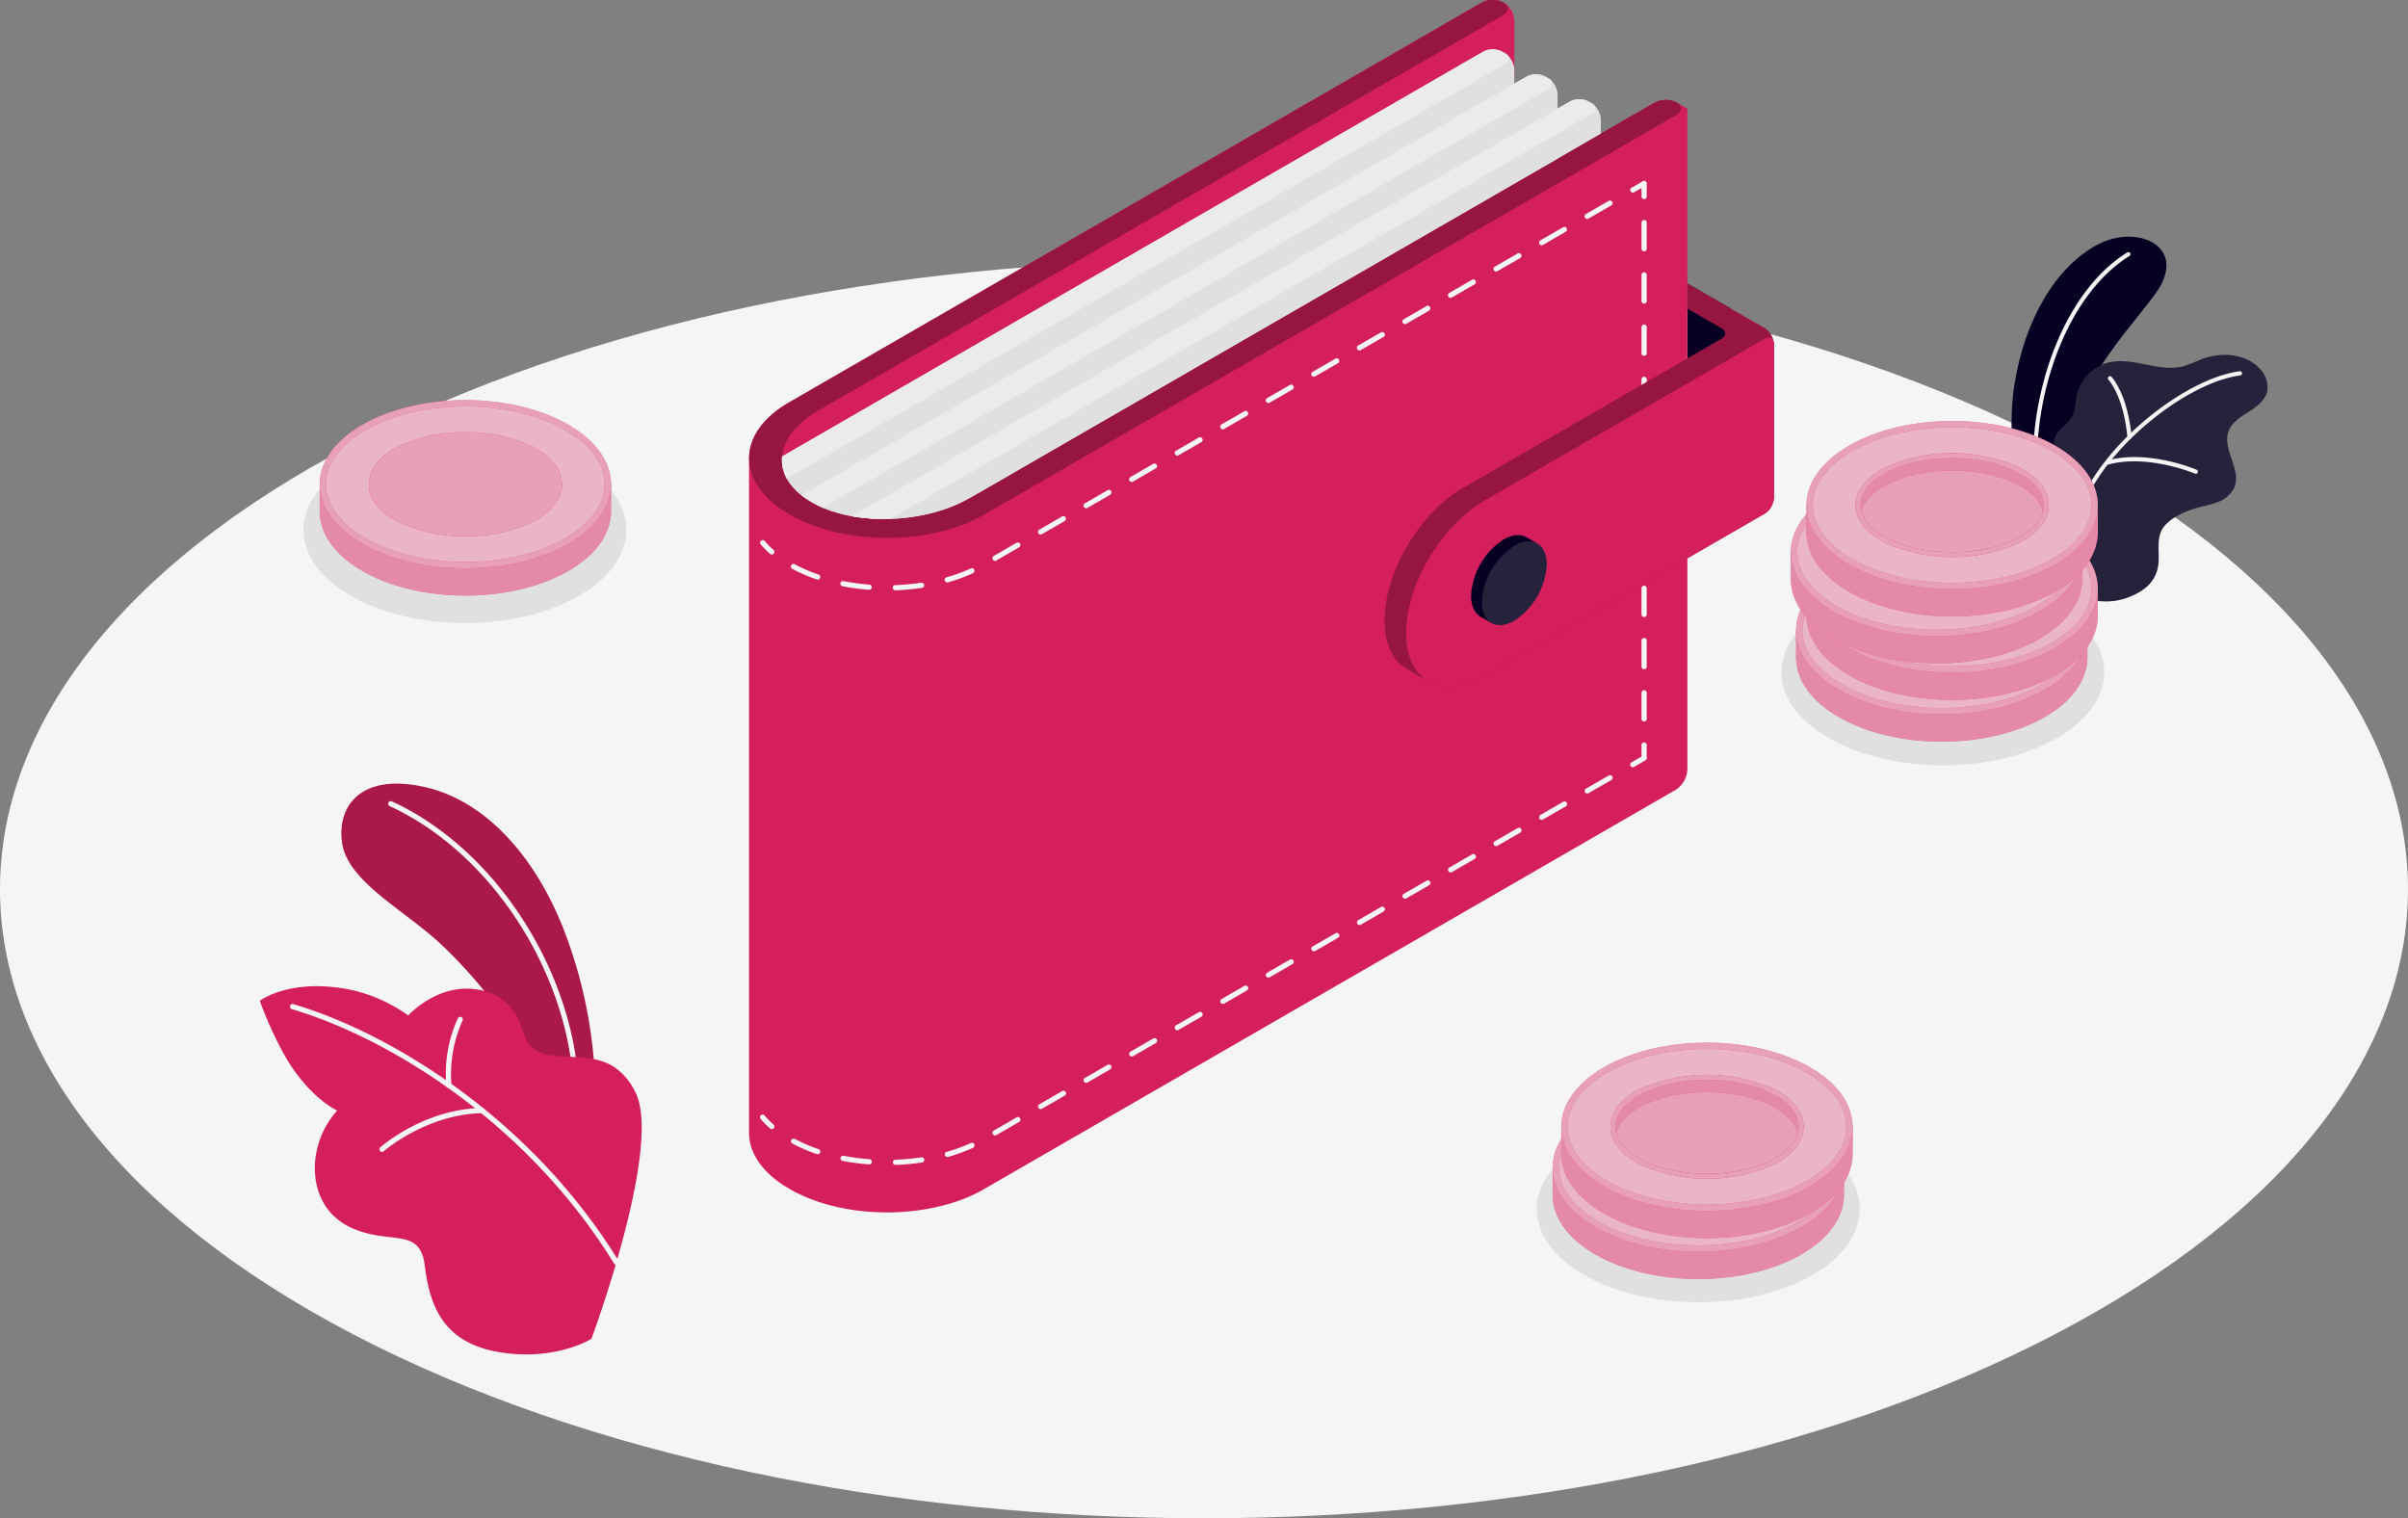 <svg xmlns="http://www.w3.org/2000/svg" xmlns:xlink="http://www.w3.org/1999/xlink" width="499.856" height="315.168" viewBox="0 0 499.856 315.168"><rect x="0" y="0" width="499.856" height="315.168" fill="#808080" stroke="none"/><defs><clipPath id="a"><path d="M232.106,167.371c-1.327.763-3.46,2-4.853,2.631-8.534,3.846-20,4.19-28.013.84a22.741,22.741,0,0,1-4.754-2.786c-5.582-4.587-5-11.077,1.481-15.94,1.228-.918,3.383-2.134,4.7-2.9L340.31,68.6c1.161-.674,1.348-1.68.531-2.4A5.252,5.252,0,0,1,342.7,69.98l29.044,16.766Z" transform="translate(-190.672 -66.198)" fill="none"/></clipPath></defs><g transform="translate(-22.316 -143.467)"><g transform="translate(22.316 197.504)"><path d="M95.518,410.284c97.6,50.989,255.85,50.99,353.452,0s97.6-133.658,0-184.647-255.85-50.99-353.453,0S-2.085,359.295,95.518,410.284Z" transform="translate(-22.316 -187.395)" fill="#f5f5f5"/></g><g transform="translate(85.306 234.109)"><path d="M374.119,310.885c-13.087-7.557-34.307-7.557-47.395,0s-13.088,19.806,0,27.363,34.308,7.557,47.4,0S387.207,318.44,374.119,310.885Z" transform="translate(-60.882 -164.231)" fill="#e0e0e0"/><path d="M137.694,226.864c-13.088-7.555-34.308-7.555-47.395,0s-13.088,19.807,0,27.364,34.307,7.555,47.395,0S150.782,234.42,137.694,226.864Z" transform="translate(-80.483 -221.197)" fill="#e0e0e0"/><path d="M421,254.138c-13.087-7.557-34.307-7.557-47.395,0s-13.088,19.807,0,27.364,34.308,7.557,47.4,0S434.083,261.694,421,254.138Z" transform="translate(-56.995 -218.936)" fill="#e0e0e0"/></g><g transform="translate(76.237 192.6)"><g transform="translate(0 113.543)"><g transform="translate(16.951)"><path d="M140.154,345.15a97.385,97.385,0,0,0-6.574-27.977c-5.839-14.411-15.967-26.1-28.9-28.837s-17.86,4.025-16.773,11.673,11.96,13.468,19.255,19.889,20.919,21.942,24.705,36.939l7.294.8Z" transform="translate(-87.762 -287.716)" fill="#d51f5d"/><path d="M140.154,345.15a97.385,97.385,0,0,0-6.574-27.977c-5.839-14.411-15.967-26.1-28.9-28.837s-17.86,4.025-16.773,11.673,11.96,13.468,19.255,19.889,20.919,21.942,24.705,36.939l7.294.8Z" transform="translate(-87.762 -287.716)" opacity="0.2"/><g transform="translate(9.716 3.63)"><path d="M135.718,357.4h-.036a.542.542,0,0,1-.506-.575c1.647-25.706-15.1-54.135-38.126-64.721a.541.541,0,1,1,.453-.983c23.406,10.76,40.429,39.652,38.754,65.774A.541.541,0,0,1,135.718,357.4Z" transform="translate(-96.735 -291.069)" fill="#f5f5f5"/></g></g><g transform="translate(0 42.045)"><path d="M140.962,399.734s-7.539,4.766-19.318,2.739-14.287-10.034-15.292-17.965-6.793-4.312-14.68-7.579-9.2-11.367-7.438-17.46a17.977,17.977,0,0,1,3.955-7.118s-5.573-2.444-10.616-10.9a79.983,79.983,0,0,1-5.464-11.881s6.412-4.895,19.073-2.241a32.1,32.1,0,0,1,11.747,5.29s6.948-7.807,16.343-4.934a10.729,10.729,0,0,1,6.875,6.637,31.416,31.416,0,0,0,1.541,3.844,6.491,6.491,0,0,0,4.8,2.7c4.477.641,8.623-.108,12.787,2.181a13,13,0,0,1,4.653,5.2C156.052,359.057,140.962,399.734,140.962,399.734Z" transform="translate(-72.109 -326.543)" fill="#d51f5d"/><g transform="translate(6.282 3.703)"><path d="M145.653,384.111a.541.541,0,0,1-.461-.258C126.8,353.991,97.664,336.729,78.3,331.022a.541.541,0,0,1,.306-1.039c19.55,5.761,48.96,23.178,67.51,53.3a.54.54,0,0,1-.178.744A.53.53,0,0,1,145.653,384.111Z" transform="translate(-77.91 -329.962)" fill="#f5f5f5"/></g><g transform="translate(24.842 25.272)"><path d="M95.59,359a.541.541,0,0,1-.358-.948c.369-.326,9.169-7.97,21.129-8.171a.523.523,0,0,1,.551.533.541.541,0,0,1-.532.55c-11.565.194-20.345,7.823-20.431,7.9A.538.538,0,0,1,95.59,359Z" transform="translate(-95.049 -349.88)" fill="#f5f5f5"/></g><g transform="translate(38.589 6.347)"><path d="M108.421,347.191a.54.54,0,0,1-.537-.481,27.726,27.726,0,0,1,2.4-14.007.542.542,0,0,1,.971.481,27.111,27.111,0,0,0-2.3,13.405.542.542,0,0,1-.479.6A.561.561,0,0,1,108.421,347.191Z" transform="translate(-107.744 -332.404)" fill="#f5f5f5"/></g></g></g><g transform="translate(363.636)"><path d="M410.749,241.609s-4.428-14.448-2.233-28.113,8.7-24.432,17.179-28.948,19.084.473,12.106,10.11-21.2,22.563-19.85,46.654Z" transform="translate(-407.905 -182.866)" fill="#070023"/><g transform="translate(4.438 3.209)"><path d="M413.89,241.654a.435.435,0,0,1-.419-.322c-4.73-17.482,2.148-45.507,18.105-55.437a.434.434,0,1,1,.459.736c-15.649,9.739-22.378,37.28-17.726,54.475a.434.434,0,0,1-.305.533A.416.416,0,0,1,413.89,241.654Z" transform="translate(-412.004 -185.83)" fill="#f5f5f5"/></g><g transform="translate(8.528 24.53)"><path d="M421.84,255.529a9.5,9.5,0,0,0,4.327,1.152,12.723,12.723,0,0,0,5.227-.791c2.964-1.118,5.444-2.819,6.192-6.024.591-2.528-.347-5.376.758-7.795,1.043-2.285,4.414-3.858,6.675-4.576,1.589-.5,3.256-.746,4.816-1.336A6.167,6.167,0,0,0,453.526,233c1.5-3.676-2.582-7.842-1.243-11.578.664-1.854,2.474-3,4.14-4.049s3.428-2.326,3.887-4.241a5.46,5.46,0,0,0-1.651-4.871c-2.97-3.074-7.969-3.371-11.962-1.845a37.091,37.091,0,0,1-3.778,1.465c-5.03,1.316-10.382-1.985-15.442-.792a9.152,9.152,0,0,0-6.677,6.762c-.245,1.1-.28,2.241-.536,3.34-.641,2.759-3.554,3.344-4.249,6.172-.629,2.556.17,5.25.61,7.77.677,3.874,1.436,7.733,2.239,11.583q.655,3.137,1.344,6.267c.424,1.919-.135,4.027.722,5.79A9.63,9.63,0,0,0,421.84,255.529Z" transform="translate(-415.78 -205.518)" fill="#27223c"/><g transform="translate(4.211 3.404)"><path d="M420.1,241.6a.478.478,0,0,1-.067-.005.436.436,0,0,1-.363-.495c2.172-14.092,21.966-30.752,34.608-32.439a.434.434,0,1,1,.115.86c-12.371,1.651-31.741,17.938-33.864,31.711A.436.436,0,0,1,420.1,241.6Z" transform="translate(-419.668 -208.661)" fill="#f5f5f5"/></g><g transform="translate(11.457 4.408)"><path d="M430.858,222.689a.435.435,0,0,1-.431-.394c-.789-8.6-3.915-11.938-3.946-11.97a.434.434,0,0,1,.624-.6c.138.141,3.365,3.551,4.187,12.495a.434.434,0,0,1-.392.472Z" transform="translate(-426.36 -209.589)" fill="#f5f5f5"/></g><g transform="translate(11.071 21.219)"><path d="M444.651,228.576a.43.43,0,0,1-.17-.035c-.1-.041-9.8-4.1-17.929-1.892a.434.434,0,0,1-.227-.838c8.425-2.288,18.089,1.759,18.5,1.931a.434.434,0,0,1-.17.834Z" transform="translate(-426.004 -225.112)" fill="#f5f5f5"/></g></g></g></g><g transform="translate(177.8 143.467)"><path d="M364.236,119.813l8.983,5.179v15.556l-8.983-5.185Z" transform="translate(-169.452 -60.961)" fill="#070023"/><path d="M372.265,86.806l-29.039,16.767V70.04a4.5,4.5,0,0,0-6.884-3.974L192.693,149c-5.552,3.2-8.328,7.406-8.328,11.607v140c0,4.2,2.775,8.4,8.328,11.607l.2.119c11.1,6.411,29.106,6.411,40.209,0L376.756,229.4a5.306,5.306,0,0,0,2.393-4.145V88.016l-2.245-1.3A5.133,5.133,0,0,0,372.265,86.806Z" transform="translate(-184.365 -65.467)" fill="#d51f5d"/><g transform="translate(0.034)"><path d="M192.69,172.216c-11.058-6.384-11.058-16.831,0-23.214L336.339,66.066a5.133,5.133,0,0,1,4.639-.087c1.24.717,1.173,1.916-.148,2.679L201.192,149.277c-1.322.763-3.48,1.983-4.7,2.9-6.48,4.867-7.068,11.356-1.485,15.945a22.864,22.864,0,0,0,4.754,2.783c8.01,3.346,19.484,3.009,28.012-.838,1.392-.628,3.53-1.876,4.853-2.639l139.639-80.62a5.131,5.131,0,0,1,4.638-.086c1.24.716,1.174,1.916-.148,2.678L233.1,172.335c-11.058,6.384-29.152,6.384-40.209,0Z" transform="translate(-184.397 -65.467)" fill="#d51f5d"/><path d="M192.69,172.216c-11.058-6.384-11.058-16.831,0-23.214L336.339,66.066a5.133,5.133,0,0,1,4.639-.087c1.24.717,1.173,1.916-.148,2.679L201.192,149.277c-1.322.763-3.48,1.983-4.7,2.9-6.48,4.867-7.068,11.356-1.485,15.945a22.864,22.864,0,0,0,4.754,2.783c8.01,3.346,19.484,3.009,28.012-.838,1.392-.628,3.53-1.876,4.853-2.639l139.639-80.62a5.131,5.131,0,0,1,4.638-.086c1.24.716,1.174,1.916-.148,2.678L233.1,172.335c-11.058,6.384-29.152,6.384-40.209,0Z" transform="translate(-184.397 -65.467)" opacity="0.3"/></g><g transform="translate(2.286 37.544)"><g transform="translate(0 74.553)"><path d="M188.918,171.989a.543.543,0,0,1-.355-.133,17.714,17.714,0,0,1-1.961-1.985.542.542,0,0,1,.832-.694,16.531,16.531,0,0,0,1.84,1.862.542.542,0,0,1-.355.951Z" transform="translate(-186.476 -168.981)" fill="#f5f5f5"/></g><g transform="translate(6.411 4.089)"><path d="M214.083,184.816a.541.541,0,0,1-.018-1.082,47.557,47.557,0,0,0,5.372-.494.541.541,0,0,1,.16,1.071,48.4,48.4,0,0,1-5.495.5Zm-5.456-.109h-.042a47.428,47.428,0,0,1-5.47-.732.542.542,0,1,1,.208-1.063,46.642,46.642,0,0,0,5.344.716.541.541,0,0,1-.04,1.081Zm16.226-1.531a.541.541,0,0,1-.147-1.061,35.268,35.268,0,0,0,5.045-1.841.542.542,0,0,1,.45.985,36.171,36.171,0,0,1-5.2,1.9A.486.486,0,0,1,224.854,183.175Zm-26.908-.583a.537.537,0,0,1-.173-.028,32.984,32.984,0,0,1-5.091-2.2.541.541,0,1,1,.513-.953,32.147,32.147,0,0,0,4.924,2.124.541.541,0,0,1-.173,1.054Zm36.822-3.9a.541.541,0,0,1-.271-1.01l4.728-2.73a.541.541,0,0,1,.541.938l-4.728,2.73A.546.546,0,0,1,234.768,178.7Zm9.456-5.459a.542.542,0,0,1-.271-1.01l4.728-2.73a.541.541,0,0,1,.541.938l-4.728,2.73A.546.546,0,0,1,244.224,173.237Zm9.456-5.46a.541.541,0,0,1-.271-1.01l4.728-2.729a.541.541,0,0,1,.541.938l-4.728,2.729A.535.535,0,0,1,253.68,167.777Zm9.456-5.459a.542.542,0,0,1-.271-1.01l4.727-2.73a.541.541,0,1,1,.541.938l-4.727,2.73A.546.546,0,0,1,263.136,162.318Zm9.456-5.459a.541.541,0,0,1-.271-1.01l4.728-2.73a.541.541,0,0,1,.541.938l-4.728,2.73A.546.546,0,0,1,272.592,156.859Zm9.455-5.46a.541.541,0,0,1-.271-1.01l4.728-2.729a.541.541,0,0,1,.541.938l-4.728,2.729A.535.535,0,0,1,282.047,151.4Zm9.456-5.459a.542.542,0,0,1-.271-1.01l4.728-2.73a.541.541,0,0,1,.541.938l-4.728,2.73A.535.535,0,0,1,291.5,145.94Zm9.456-5.459a.541.541,0,0,1-.271-1.01l4.728-2.73a.541.541,0,1,1,.541.938l-4.728,2.73A.546.546,0,0,1,300.959,140.481Zm9.455-5.46a.542.542,0,0,1-.271-1.01l4.729-2.729a.541.541,0,0,1,.541.938l-4.729,2.729A.535.535,0,0,1,310.413,135.021Zm9.457-5.459a.541.541,0,0,1-.271-1.01l4.727-2.729a.541.541,0,0,1,.541.938l-4.727,2.729A.535.535,0,0,1,319.871,129.562Zm9.455-5.459a.542.542,0,0,1-.271-1.01l4.728-2.73a.541.541,0,0,1,.541.938l-4.728,2.73A.546.546,0,0,1,329.325,124.1Zm9.456-5.459a.541.541,0,0,1-.271-1.01l4.728-2.73a.541.541,0,0,1,.541.938l-4.728,2.73A.546.546,0,0,1,338.781,118.644Zm9.456-5.46a.541.541,0,0,1-.271-1.01l4.727-2.73a.542.542,0,0,1,.541.939l-4.727,2.729A.535.535,0,0,1,348.237,113.184Zm9.456-5.459a.542.542,0,0,1-.271-1.011l4.728-2.729a.541.541,0,0,1,.541.938l-4.728,2.73A.549.549,0,0,1,357.693,107.725Z" transform="translate(-192.397 -103.912)" fill="#f5f5f5"/></g><g transform="translate(180.632)"><path d="M356.165,103.926a.54.54,0,0,1-.541-.541v-1.769l-1.532.885a.541.541,0,1,1-.541-.938l2.344-1.354a.541.541,0,0,1,.812.469v2.707A.541.541,0,0,1,356.165,103.926Z" transform="translate(-353.279 -100.136)" fill="#f5f5f5"/></g><g transform="translate(182.977 8.129)"><path d="M355.985,211.746a.541.541,0,0,1-.541-.541v-5.422a.541.541,0,1,1,1.083,0V211.2A.542.542,0,0,1,355.985,211.746Zm0-10.844a.541.541,0,0,1-.541-.541v-5.422a.541.541,0,1,1,1.083,0v5.422A.542.542,0,0,1,355.985,200.9Zm0-10.844a.541.541,0,0,1-.541-.541v-5.422a.541.541,0,1,1,1.083,0v5.422A.542.542,0,0,1,355.985,190.058Zm0-10.844a.541.541,0,0,1-.541-.541V173.25a.541.541,0,1,1,1.083,0v5.422A.542.542,0,0,1,355.985,179.214Zm0-10.844a.541.541,0,0,1-.541-.541v-5.422a.541.541,0,1,1,1.083,0v5.422A.542.542,0,0,1,355.985,168.369Zm0-10.844a.541.541,0,0,1-.541-.541v-5.422a.541.541,0,1,1,1.083,0v5.422A.542.542,0,0,1,355.985,157.525Zm0-10.844a.541.541,0,0,1-.541-.541v-5.422a.541.541,0,1,1,1.083,0v5.422A.542.542,0,0,1,355.985,146.681Zm0-10.844a.541.541,0,0,1-.541-.541v-5.422a.541.541,0,1,1,1.083,0V135.3A.542.542,0,0,1,355.985,135.837Zm0-10.844a.541.541,0,0,1-.541-.541v-5.422a.541.541,0,0,1,1.083,0v5.422A.542.542,0,0,1,355.985,124.992Zm0-10.844a.541.541,0,0,1-.541-.541v-5.422a.541.541,0,0,1,1.083,0v5.422A.542.542,0,0,1,355.985,114.148Z" transform="translate(-355.444 -107.643)" fill="#f5f5f5"/></g><g transform="translate(180.632 116.572)"><path d="M353.82,212.927a.541.541,0,0,1-.271-1.01l2.074-1.2v-2.394a.541.541,0,1,1,1.083,0v2.707a.542.542,0,0,1-.271.469l-2.345,1.354A.546.546,0,0,1,353.82,212.927Z" transform="translate(-353.279 -207.783)" fill="#f5f5f5"/></g><g transform="translate(6.421 123.361)"><path d="M214.1,294.964a.542.542,0,0,1-.019-1.083,47.5,47.5,0,0,0,5.372-.494.541.541,0,1,1,.161,1.07,48.4,48.4,0,0,1-5.495.507Zm-5.456-.107a.266.266,0,0,1-.041,0,47.342,47.342,0,0,1-5.472-.73.542.542,0,0,1,.207-1.065,45.64,45.64,0,0,0,5.345.714.542.542,0,0,1-.039,1.083Zm16.223-1.536a.542.542,0,0,1-.147-1.063,35.283,35.283,0,0,0,5.045-1.841.541.541,0,0,1,.451.983,36.258,36.258,0,0,1-5.2,1.9A.544.544,0,0,1,224.864,293.321Zm-26.908-.577a.563.563,0,0,1-.173-.028,33.2,33.2,0,0,1-5.093-2.2.541.541,0,1,1,.514-.953,32.156,32.156,0,0,0,4.925,2.122.541.541,0,0,1-.173,1.054Zm36.822-3.907a.541.541,0,0,1-.271-1.01l4.727-2.729a.541.541,0,0,1,.541.937l-4.727,2.729A.536.536,0,0,1,234.778,288.837Zm9.455-5.459a.541.541,0,0,1-.271-1.01l4.728-2.729a.541.541,0,1,1,.541.937l-4.728,2.73A.546.546,0,0,1,244.233,283.378Zm9.456-5.459a.541.541,0,0,1-.271-1.01l4.728-2.73a.541.541,0,0,1,.541.937l-4.728,2.73A.542.542,0,0,1,253.689,277.919Zm9.456-5.46a.541.541,0,0,1-.271-1.01l4.727-2.729a.541.541,0,1,1,.541.937l-4.727,2.73A.546.546,0,0,1,263.145,272.459ZM272.6,267a.542.542,0,0,1-.271-1.01l4.729-2.729a.541.541,0,0,1,.541.937l-4.729,2.729A.536.536,0,0,1,272.6,267Zm9.456-5.459a.541.541,0,0,1-.271-1.01l4.728-2.729a.541.541,0,1,1,.541.937l-4.728,2.729A.536.536,0,0,1,282.056,261.541Zm9.456-5.46a.542.542,0,0,1-.271-1.01l4.728-2.729a.541.541,0,1,1,.541.937l-4.728,2.729A.536.536,0,0,1,291.512,256.081Zm9.456-5.459a.541.541,0,0,1-.271-1.01l4.728-2.73a.541.541,0,0,1,.541.938l-4.728,2.729A.536.536,0,0,1,300.968,250.622Zm9.456-5.46a.542.542,0,0,1-.271-1.01l4.727-2.729a.541.541,0,1,1,.541.938l-4.727,2.729A.535.535,0,0,1,310.424,245.162Zm9.456-5.459a.541.541,0,0,1-.271-1.01l4.728-2.73a.541.541,0,0,1,.541.938l-4.728,2.73A.538.538,0,0,1,319.88,239.7Zm9.455-5.459a.541.541,0,0,1-.271-1.01l4.728-2.73a.541.541,0,0,1,.541.938l-4.728,2.73A.546.546,0,0,1,329.334,234.244Zm9.456-5.459a.542.542,0,0,1-.271-1.01l4.728-2.73a.541.541,0,0,1,.541.938l-4.728,2.73A.546.546,0,0,1,338.79,228.785Zm9.456-5.46a.541.541,0,0,1-.271-1.01l4.728-2.729a.541.541,0,1,1,.541.938l-4.728,2.729A.535.535,0,0,1,348.246,223.325Zm9.455-5.459a.542.542,0,0,1-.271-1.01l4.729-2.73a.541.541,0,0,1,.541.938l-4.729,2.73A.546.546,0,0,1,357.7,217.866Z" transform="translate(-192.405 -214.052)" fill="#f5f5f5"/></g><g transform="translate(0 193.832)"><path d="M188.918,282.135a.542.542,0,0,1-.355-.132,17.809,17.809,0,0,1-1.961-1.985.542.542,0,0,1,.832-.7,16.362,16.362,0,0,0,1.84,1.863.541.541,0,0,1-.355.951Z" transform="translate(-186.476 -279.128)" fill="#f5f5f5"/></g></g><g transform="translate(6.83 0.792)"><g clip-path="url(#a)"><g transform="translate(-5.137 9.445)"><path d="M343.1,95.393V79.075a4.234,4.234,0,0,0-1.915-3.316l-.662-.382a4.237,4.237,0,0,0-3.829,0L185.928,162.42l22.453,12.961,132.8-76.671A4.231,4.231,0,0,0,343.1,95.393Z" transform="translate(-185.928 -74.92)" fill="#e0e0e0"/><path d="M336.691,75.377,185.928,162.42l4.492,2.591L341.181,77.969a1.167,1.167,0,0,0,0-2.21l-.662-.382A4.237,4.237,0,0,0,336.691,75.377Z" transform="translate(-185.928 -74.92)" fill="#ebebeb"/><g transform="translate(8.982 5.184)"><path d="M351.39,100.182V83.863a4.232,4.232,0,0,0-1.916-3.317l-.661-.381a4.232,4.232,0,0,0-3.83,0L194.222,167.207l22.453,12.962,132.8-76.672A4.234,4.234,0,0,0,351.39,100.182Z" transform="translate(-194.222 -79.707)" fill="#e0e0e0"/><path d="M344.983,80.165,194.222,167.207l4.492,2.592,150.76-87.042a1.167,1.167,0,0,0,0-2.211l-.661-.381A4.232,4.232,0,0,0,344.983,80.165Z" transform="translate(-194.222 -79.707)" fill="#ebebeb"/></g><g transform="translate(17.962 10.366)"><path d="M359.683,104.967V88.648a4.234,4.234,0,0,0-1.915-3.317l-.662-.381a4.23,4.23,0,0,0-3.829,0L202.515,171.992l22.452,12.962,132.8-76.672A4.232,4.232,0,0,0,359.683,104.967Z" transform="translate(-202.515 -84.492)" fill="#e0e0e0"/><path d="M353.276,84.95,202.515,171.992l4.491,2.592L357.767,87.543a1.167,1.167,0,0,0,0-2.211l-.662-.381A4.23,4.23,0,0,0,353.276,84.95Z" transform="translate(-202.515 -84.492)" fill="#ebebeb"/></g></g></g></g><g transform="translate(131.916 58.852)"><path d="M387.013,132.393v31.87a4.254,4.254,0,0,1-1.912,3.317l-58.147,33.573a.555.555,0,0,1-.11.055c-4.393,2.51-8.383,2.834-11.3,1.328-.886-.458-4.293-2.441-5.123-2.979-2.635-1.7-4.238-5.062-4.238-9.769,0-9.705,6.832-21.578,15.422-27.028l.011-.011,54.5-31.462a3.135,3.135,0,0,0,.287-.2c.763-.608.664-1.459-.287-2.012L369.049,125v-5.184l16.051,9.263a4.277,4.277,0,0,1,1.88,2.941A2.195,2.195,0,0,1,387.013,132.393Z" transform="translate(-306.181 -119.813)" fill="#d51f5d"/><path d="M387.013,132.393v31.87a4.254,4.254,0,0,1-1.912,3.317l-58.147,33.573a.555.555,0,0,1-.11.055c-4.393,2.51-8.383,2.834-11.3,1.328-.886-.458-4.293-2.441-5.123-2.979-2.635-1.7-4.238-5.062-4.238-9.769,0-9.705,6.832-21.578,15.422-27.028l.011-.011,54.5-31.462a3.135,3.135,0,0,0,.287-.2c.763-.608.664-1.459-.287-2.012L369.049,125v-5.184l16.051,9.263a4.277,4.277,0,0,1,1.88,2.941A2.195,2.195,0,0,1,387.013,132.393Z" transform="translate(-306.181 -119.813)" opacity="0.3"/></g><path d="M386.669,131.535v31.87a4.254,4.254,0,0,1-1.912,3.317L326.61,200.3a.555.555,0,0,1-.11.055c-5.726,3.271-10.768,2.83-13.642-.543-1.6-1.89-2.532-4.687-2.532-8.268,0-10.027,7.3-22.353,16.285-27.549l55.572-32.08,2.575-1.481c.94-.553,1.725-.221,1.88.73A2.195,2.195,0,0,1,386.669,131.535Z" transform="translate(-173.922 -60.103)" fill="#d51f5d"/><g transform="translate(149.88 111.074)"><path d="M322.77,180.624c0,4.295,3.016,6.036,6.736,3.889a14.888,14.888,0,0,0,6.736-11.667c0-4.295-3.016-6.036-6.736-3.889A14.889,14.889,0,0,0,322.77,180.624Z" transform="translate(-322.77 -168.037)" fill="#070023"/><path d="M336.324,169.714l-2-1.14-9.739,16.363,2.288,1.318Z" transform="translate(-322.619 -167.992)" fill="#070023"/><path d="M324.843,181.821c0,4.295,3.016,6.036,6.737,3.889a14.891,14.891,0,0,0,6.736-11.667c0-4.295-3.017-6.036-6.737-3.889A14.889,14.889,0,0,0,324.843,181.821Z" transform="translate(-322.598 -167.937)" fill="#27223c"/></g></g><g transform="translate(88.682 226.523)"><g transform="translate(255.931 133.384)"><g transform="translate(0 8.49)"><g transform="translate(0 5.662)"><path d="M378.78,316.054a19.508,19.508,0,0,0-7.223-6.679c-11.808-6.817-30.954-6.817-42.762,0a19.508,19.508,0,0,0-7.223,6.679h-1.634v6.178h.022c.218,4.3,3.157,8.554,8.835,11.832,11.808,6.818,30.954,6.818,42.762,0,5.679-3.278,8.618-7.536,8.835-11.832h.022v-6.178Z" transform="translate(-319.938 -304.262)" fill="#d51f5d"/><path d="M378.78,316.054a19.508,19.508,0,0,0-7.223-6.679c-11.808-6.817-30.954-6.817-42.762,0a19.508,19.508,0,0,0-7.223,6.679h-1.634v6.178h.022c.218,4.3,3.157,8.554,8.835,11.832,11.808,6.818,30.954,6.818,42.762,0,5.679-3.278,8.618-7.536,8.835-11.832h.022v-6.178Z" transform="translate(-319.938 -304.262)" fill="#f5f5f5" opacity="0.5"/></g><g transform="translate(0)"><path d="M371.557,304.147c-11.808-6.818-30.954-6.818-42.762,0s-11.809,17.871,0,24.688,30.954,6.818,42.762,0S383.366,310.963,371.557,304.147Z" transform="translate(-319.938 -299.033)" fill="#d51f5d"/><path d="M371.557,304.147c-11.808-6.818-30.954-6.818-42.762,0s-11.809,17.871,0,24.688,30.954,6.818,42.762,0S383.366,310.963,371.557,304.147Z" transform="translate(-319.938 -299.033)" fill="#f5f5f5" opacity="0.6"/><g transform="translate(1.319 1.314)"><g transform="translate(8.858 5.346)"><path d="M363.321,308.153a34.118,34.118,0,0,0-27.847,0c-3.958,2.029-6.138,4.812-6.138,7.829s2.18,5.795,6.138,7.824a34.061,34.061,0,0,0,27.847,0c3.954-2.029,6.134-4.807,6.134-7.824S367.275,310.183,363.321,308.153Z" transform="translate(-329.336 -305.183)" fill="#27debf"/><path d="M363.321,308.153a34.118,34.118,0,0,0-27.847,0c-3.958,2.029-6.138,4.812-6.138,7.829s2.18,5.795,6.138,7.824a34.061,34.061,0,0,0,27.847,0c3.954-2.029,6.134-4.807,6.134-7.824S367.275,310.183,363.321,308.153Z" transform="translate(-329.336 -305.183)" fill="#f5f5f5" opacity="0.6"/></g><path d="M370.8,305.187c-5.513-3.185-12.876-4.941-20.726-4.941s-15.205,1.757-20.718,4.941c-5.29,3.053-8.2,7.027-8.2,11.2s2.909,8.152,8.2,11.2c5.513,3.178,12.869,4.935,20.718,4.935s15.213-1.756,20.726-4.935c5.284-3.053,8.2-7.033,8.2-11.2S376.082,308.24,370.8,305.187ZM364,324.216a34.061,34.061,0,0,1-27.847,0c-3.958-2.029-6.138-4.807-6.138-7.824s2.18-5.8,6.138-7.829a34.118,34.118,0,0,1,27.847,0c3.954,2.029,6.134,4.812,6.134,7.829S367.953,322.187,364,324.216Z" transform="translate(-321.156 -300.246)" fill="#d51f5d"/><path d="M370.8,305.187c-5.513-3.185-12.876-4.941-20.726-4.941s-15.205,1.757-20.718,4.941c-5.29,3.053-8.2,7.027-8.2,11.2s2.909,8.152,8.2,11.2c5.513,3.178,12.869,4.935,20.718,4.935s15.213-1.756,20.726-4.935c5.284-3.053,8.2-7.033,8.2-11.2S376.082,308.24,370.8,305.187ZM364,324.216a34.061,34.061,0,0,1-27.847,0c-3.958-2.029-6.138-4.807-6.138-7.824s2.18-5.8,6.138-7.829a34.118,34.118,0,0,1,27.847,0c3.954,2.029,6.134,4.812,6.134,7.829S367.953,322.187,364,324.216Z" transform="translate(-321.156 -300.246)" fill="#f5f5f5" opacity="0.7"/></g></g><g transform="translate(11.22 7.697)"><path d="M362.765,322.8c7.428-3.812,7.427-9.991,0-13.8s-19.469-3.812-26.9,0-7.428,9.991,0,13.8S355.338,326.612,362.765,322.8Z" transform="translate(-330.299 -306.14)" fill="#27debf"/><path d="M362.765,322.8c7.428-3.812,7.427-9.991,0-13.8s-19.469-3.812-26.9,0-7.428,9.991,0,13.8S355.338,326.612,362.765,322.8Z" transform="translate(-330.299 -306.14)" fill="#f5f5f5" opacity="0.5"/><g transform="translate(0.17 2.586)"><path d="M362.752,311.387c-7.428-3.812-19.469-3.812-26.9,0-3.071,1.576-4.869,3.557-5.4,5.608.532,2.051,2.329,4.032,5.4,5.608,7.427,3.811,19.469,3.811,26.9,0,3.071-1.577,4.869-3.557,5.4-5.608C367.62,314.944,365.823,312.962,362.752,311.387Z" transform="translate(-330.456 -308.528)" fill="#27debf"/><path d="M362.752,311.387c-7.428-3.812-19.469-3.812-26.9,0-3.071,1.576-4.869,3.557-5.4,5.608.532,2.051,2.329,4.032,5.4,5.608,7.427,3.811,19.469,3.811,26.9,0,3.071-1.577,4.869-3.557,5.4-5.608C367.62,314.944,365.823,312.962,362.752,311.387Z" transform="translate(-330.456 -308.528)" fill="#f5f5f5" opacity="0.6"/></g></g><g transform="translate(18.52 9.858)"><g transform="translate(0 0.846)"><path d="M349.732,308.918v2.788l-.952,1.005-1.761,1.844v-2.9Z" transform="translate(-336.213 -308.918)" fill="#27debf"/><path d="M347.437,311.5v2.9h-5.5V311S347.024,310.221,347.437,311.5Z" transform="translate(-336.634 -308.764)" fill="#27debf"/><path d="M360.47,319.5v2.406l-3.049,1.76-2.257-1.3a11.494,11.494,0,0,1-8.735.394v-2.409l1.386-1.375-1.386.382a8.915,8.915,0,0,1-6.8-.779c-1.369-.787-2-1.651-2-2.539v-2.343l.247-1.025-.832-.484v-2.409l2.257,1.3a3.486,3.486,0,0,0-1.672,2.587v.027c.025.866.666,1.706,2,2.477,2.966,1.713,5.905,1.148,8.6.284,2.5-.818,4.327-1.777,5.771-.944.9.519.625,1.148-.381,1.729a5,5,0,0,1-4.3.25l-2.883,2.859a10.146,10.146,0,0,0,1.593.467,11.875,11.875,0,0,0,7.142-.859l2.257,1.3Z" transform="translate(-337.04 -308.847)" fill="#27debf"/><path d="M353.775,319.175v2.407l2.259,1.3v-2.407Z" transform="translate(-335.653 -308.067)" fill="#27debf"/><g opacity="0.5"><path d="M349.732,308.918v2.788l-.952,1.005-1.761,1.844v-2.9Z" transform="translate(-336.213 -308.918)" fill="#f5f5f5"/><path d="M347.437,311.5v2.9h-5.5V311S347.024,310.221,347.437,311.5Z" transform="translate(-336.634 -308.764)" fill="#f5f5f5"/><path d="M360.47,319.5v2.406l-3.049,1.76-2.257-1.3a11.494,11.494,0,0,1-8.735.394v-2.409l1.386-1.375-1.386.382a8.915,8.915,0,0,1-6.8-.779c-1.369-.787-2-1.651-2-2.539v-2.343l.247-1.025-.832-.484v-2.409l2.257,1.3a3.486,3.486,0,0,0-1.672,2.587v.027c.025.866.666,1.706,2,2.477,2.966,1.713,5.905,1.148,8.6.284,2.5-.818,4.327-1.777,5.771-.944.9.519.625,1.148-.381,1.729a5,5,0,0,1-4.3.25l-2.883,2.859a10.146,10.146,0,0,0,1.593.467,11.875,11.875,0,0,0,7.142-.859l2.257,1.3Z" transform="translate(-337.04 -308.847)" fill="#f5f5f5"/><path d="M353.775,319.175v2.407l2.259,1.3v-2.407Z" transform="translate(-335.653 -308.067)" fill="#f5f5f5"/></g></g><path d="M359.96,319.343l-1.746-1.014a2.972,2.972,0,0,0,1.746-2.675,2.3,2.3,0,0,0-.015-.234,3.294,3.294,0,0,0-1.95-2.365v-.008a8.006,8.006,0,0,0-4.058-1.058c-.113,0-.234.008-.348.008h-.038l-.363.023c-.105.008-.211.015-.317.03-.045.008-.09.008-.128.015a2.349,2.349,0,0,0-.243.03,16.212,16.212,0,0,0-1.972.407c-.31.083-.619.174-.922.273-.439.135-.87.279-1.277.415-.167.061-.326.114-.484.167a14.944,14.944,0,0,1-2.705.771,2.8,2.8,0,0,1-1.164-.046,2.428,2.428,0,0,1-.544-.227c-.68-.392-.786-.99.491-1.73a4.463,4.463,0,0,1,3.922-.407l2.713-2.735a11.618,11.618,0,0,0-8.184.453l-2.26-1.3-3.075,1.776,2.26,1.3a3.494,3.494,0,0,0-1.677,2.592v.023c.03.868.665,1.708,2,2.478,2.969,1.715,5.909,1.149,8.6.28,2.5-.816,4.322-1.776,5.765-.945.9.522.627,1.149-.378,1.73a4.965,4.965,0,0,1-4.3.25l-2.887,2.863a11.1,11.1,0,0,0,1.594.469,11.906,11.906,0,0,0,7.142-.862l2.259,1.308,3.045-1.761Z" transform="translate(-337.04 -308.136)" fill="#27debf"/><path d="M359.96,319.343l-1.746-1.014a2.972,2.972,0,0,0,1.746-2.675,2.3,2.3,0,0,0-.015-.234,3.294,3.294,0,0,0-1.95-2.365v-.008a8.006,8.006,0,0,0-4.058-1.058c-.113,0-.234.008-.348.008h-.038l-.363.023c-.105.008-.211.015-.317.03-.045.008-.09.008-.128.015a2.349,2.349,0,0,0-.243.03,16.212,16.212,0,0,0-1.972.407c-.31.083-.619.174-.922.273-.439.135-.87.279-1.277.415-.167.061-.326.114-.484.167a14.944,14.944,0,0,1-2.705.771,2.8,2.8,0,0,1-1.164-.046,2.428,2.428,0,0,1-.544-.227c-.68-.392-.786-.99.491-1.73a4.463,4.463,0,0,1,3.922-.407l2.713-2.735a11.618,11.618,0,0,0-8.184.453l-2.26-1.3-3.075,1.776,2.26,1.3a3.494,3.494,0,0,0-1.677,2.592v.023c.03.868.665,1.708,2,2.478,2.969,1.715,5.909,1.149,8.6.28,2.5-.816,4.322-1.776,5.765-.945.9.522.627,1.149-.378,1.73a4.965,4.965,0,0,1-4.3.25l-2.887,2.863a11.1,11.1,0,0,0,1.594.469,11.906,11.906,0,0,0,7.142-.862l2.259,1.308,3.045-1.761Z" transform="translate(-337.04 -308.136)" fill="#f5f5f5" opacity="0.7"/></g></g><g transform="translate(1.801)"><g transform="translate(0 5.662)"><path d="M380.443,308.214a19.508,19.508,0,0,0-7.223-6.679c-11.808-6.818-30.954-6.818-42.762,0a19.5,19.5,0,0,0-7.223,6.679H321.6v6.178h.022c.218,4.295,3.157,8.553,8.835,11.832,11.808,6.817,30.954,6.817,42.762,0,5.679-3.279,8.618-7.537,8.835-11.832h.022v-6.178Z" transform="translate(-321.601 -296.421)" fill="#d51f5d"/><path d="M380.443,308.214a19.508,19.508,0,0,0-7.223-6.679c-11.808-6.818-30.954-6.818-42.762,0a19.5,19.5,0,0,0-7.223,6.679H321.6v6.178h.022c.218,4.295,3.157,8.553,8.835,11.832,11.808,6.817,30.954,6.817,42.762,0,5.679-3.279,8.618-7.537,8.835-11.832h.022v-6.178Z" transform="translate(-321.601 -296.421)" fill="#f5f5f5" opacity="0.5"/></g><g transform="translate(0)"><path d="M373.22,296.305c-11.808-6.817-30.954-6.817-42.762,0s-11.809,17.871,0,24.689,30.954,6.818,42.762,0S385.029,303.123,373.22,296.305Z" transform="translate(-321.601 -291.193)" fill="#d51f5d"/><path d="M373.22,296.305c-11.808-6.817-30.954-6.817-42.762,0s-11.809,17.871,0,24.689,30.954,6.818,42.762,0S385.029,303.123,373.22,296.305Z" transform="translate(-321.601 -291.193)" fill="#f5f5f5" opacity="0.6"/><g transform="translate(1.319 1.313)"><g transform="translate(8.858 5.347)"><path d="M364.984,300.313a34.115,34.115,0,0,0-27.846,0c-3.959,2.028-6.139,4.811-6.139,7.829s2.18,5.795,6.139,7.823a34.058,34.058,0,0,0,27.846,0c3.954-2.028,6.134-4.806,6.134-7.823S368.938,302.342,364.984,300.313Z" transform="translate(-330.999 -297.343)" fill="#d51f5d"/><path d="M364.984,300.313a34.115,34.115,0,0,0-27.846,0c-3.959,2.028-6.139,4.811-6.139,7.829s2.18,5.795,6.139,7.823a34.058,34.058,0,0,0,27.846,0c3.954-2.028,6.134-4.806,6.134-7.823S368.938,302.342,364.984,300.313Z" transform="translate(-330.999 -297.343)" fill="#f5f5f5" opacity="0.6"/></g><path d="M372.463,297.346c-5.514-3.184-12.877-4.941-20.726-4.941s-15.206,1.758-20.719,4.941c-5.29,3.054-8.2,7.027-8.2,11.206s2.909,8.152,8.2,11.2c5.513,3.177,12.869,4.934,20.719,4.934s15.212-1.756,20.726-4.934c5.282-3.053,8.2-7.034,8.2-11.2S377.745,300.4,372.463,297.346Zm-6.8,19.029a34.058,34.058,0,0,1-27.846,0c-3.959-2.028-6.139-4.806-6.139-7.823s2.18-5.8,6.139-7.829a34.115,34.115,0,0,1,27.846,0c3.954,2.028,6.134,4.811,6.134,7.829S369.616,314.347,365.662,316.375Z" transform="translate(-322.819 -292.405)" fill="#d51f5d"/><path d="M372.463,297.346c-5.514-3.184-12.877-4.941-20.726-4.941s-15.206,1.758-20.719,4.941c-5.29,3.054-8.2,7.027-8.2,11.206s2.909,8.152,8.2,11.2c5.513,3.177,12.869,4.934,20.719,4.934s15.212-1.756,20.726-4.934c5.282-3.053,8.2-7.034,8.2-11.2S377.745,300.4,372.463,297.346Zm-6.8,19.029a34.058,34.058,0,0,1-27.846,0c-3.959-2.028-6.139-4.806-6.139-7.823s2.18-5.8,6.139-7.829a34.115,34.115,0,0,1,27.846,0c3.954,2.028,6.134,4.811,6.134,7.829S369.616,314.347,365.662,316.375Z" transform="translate(-322.819 -292.405)" fill="#f5f5f5" opacity="0.7"/></g></g><g transform="translate(11.22 7.696)"><ellipse cx="19.018" cy="9.76" rx="19.018" ry="9.76" fill="#d51f5d"/><ellipse cx="19.018" cy="9.76" rx="19.018" ry="9.76" fill="#f5f5f5" opacity="0.5"/><g transform="translate(0.171 2.586)"><path d="M364.414,303.546c-7.427-3.811-19.469-3.811-26.9,0-3.071,1.577-4.869,3.557-5.4,5.608.531,2.051,2.328,4.033,5.4,5.608,7.427,3.812,19.469,3.812,26.9,0,3.071-1.576,4.869-3.556,5.4-5.607C369.283,307.1,367.486,305.123,364.414,303.546Z" transform="translate(-332.12 -300.688)" fill="#d51f5d"/><path d="M364.414,303.546c-7.427-3.811-19.469-3.811-26.9,0-3.071,1.577-4.869,3.557-5.4,5.608.531,2.051,2.328,4.033,5.4,5.608,7.427,3.812,19.469,3.812,26.9,0,3.071-1.576,4.869-3.556,5.4-5.607C369.283,307.1,367.486,305.123,364.414,303.546Z" transform="translate(-332.12 -300.688)" fill="#f5f5f5" opacity="0.6"/></g></g></g></g><g transform="translate(0)"><g transform="translate(0 5.662)"><path d="M142.443,231.214a19.5,19.5,0,0,0-7.223-6.679c-11.808-6.818-30.954-6.818-42.762,0a19.5,19.5,0,0,0-7.223,6.679H83.6v6.178h.022c.218,4.295,3.157,8.553,8.835,11.831,11.808,6.818,30.954,6.818,42.762,0,5.679-3.278,8.618-7.536,8.835-11.831h.022v-6.178Z" transform="translate(-83.601 -219.421)" fill="#d51f5d"/><path d="M142.443,231.214a19.5,19.5,0,0,0-7.223-6.679c-11.808-6.818-30.954-6.818-42.762,0a19.5,19.5,0,0,0-7.223,6.679H83.6v6.178h.022c.218,4.295,3.157,8.553,8.835,11.831,11.808,6.818,30.954,6.818,42.762,0,5.679-3.278,8.618-7.536,8.835-11.831h.022v-6.178Z" transform="translate(-83.601 -219.421)" fill="#f5f5f5" opacity="0.5"/></g><g transform="translate(0)"><path d="M135.22,219.305c-11.808-6.817-30.954-6.817-42.762,0s-11.809,17.871,0,24.689,30.954,6.818,42.762,0S147.029,226.123,135.22,219.305Z" transform="translate(-83.601 -214.193)" fill="#d51f5d"/><path d="M135.22,219.305c-11.808-6.817-30.954-6.817-42.762,0s-11.809,17.871,0,24.689,30.954,6.818,42.762,0S147.029,226.123,135.22,219.305Z" transform="translate(-83.601 -214.193)" fill="#f5f5f5" opacity="0.6"/><g transform="translate(1.319 1.313)"><g transform="translate(8.858 5.347)"><path d="M126.984,223.313a31.228,31.228,0,0,0-13.925-2.97,31.2,31.2,0,0,0-13.921,2.97C95.179,225.342,93,228.125,93,231.142s2.18,5.8,6.139,7.825a31.146,31.146,0,0,0,13.921,2.975,31.169,31.169,0,0,0,13.925-2.975c3.954-2.029,6.134-4.807,6.134-7.825S130.938,225.342,126.984,223.313Z" transform="translate(-92.999 -220.343)" fill="#d51f5d"/><path d="M126.984,223.313a31.228,31.228,0,0,0-13.925-2.97,31.2,31.2,0,0,0-13.921,2.97C95.179,225.342,93,228.125,93,231.142s2.18,5.8,6.139,7.825a31.146,31.146,0,0,0,13.921,2.975,31.169,31.169,0,0,0,13.925-2.975c3.954-2.029,6.134-4.807,6.134-7.825S130.938,225.342,126.984,223.313Z" transform="translate(-92.999 -220.343)" fill="#f5f5f5" opacity="0.6"/></g><path d="M134.463,220.346c-5.514-3.184-12.877-4.941-20.726-4.941s-15.206,1.758-20.719,4.941c-5.29,3.054-8.2,7.027-8.2,11.2s2.909,8.152,8.2,11.206c5.513,3.177,12.869,4.935,20.719,4.935s15.212-1.758,20.726-4.935c5.282-3.054,8.2-7.033,8.2-11.206S139.745,223.4,134.463,220.346Zm-6.8,19.03a31.169,31.169,0,0,1-13.925,2.975,31.146,31.146,0,0,1-13.921-2.975c-3.959-2.029-6.139-4.807-6.139-7.825s2.18-5.8,6.139-7.828a31.2,31.2,0,0,1,13.921-2.97,31.228,31.228,0,0,1,13.925,2.97c3.954,2.028,6.134,4.811,6.134,7.828S131.616,237.347,127.662,239.376Z" transform="translate(-84.819 -215.405)" fill="#d51f5d"/><path d="M134.463,220.346c-5.514-3.184-12.877-4.941-20.726-4.941s-15.206,1.758-20.719,4.941c-5.29,3.054-8.2,7.027-8.2,11.2s2.909,8.152,8.2,11.206c5.513,3.177,12.869,4.935,20.719,4.935s15.212-1.758,20.726-4.935c5.282-3.054,8.2-7.033,8.2-11.206S139.745,223.4,134.463,220.346Zm-6.8,19.03a31.169,31.169,0,0,1-13.925,2.975,31.146,31.146,0,0,1-13.921-2.975c-3.959-2.029-6.139-4.807-6.139-7.825s2.18-5.8,6.139-7.828a31.2,31.2,0,0,1,13.921-2.97,31.228,31.228,0,0,1,13.925,2.97c3.954,2.028,6.134,4.811,6.134,7.828S131.616,237.347,127.662,239.376Z" transform="translate(-84.819 -215.405)" fill="#f5f5f5" opacity="0.7"/></g></g></g><g transform="translate(305.38 4.332)"><g transform="translate(1.083 25.99)"><g transform="translate(0 5.662)"><path d="M425.443,259.214a19.508,19.508,0,0,0-7.223-6.679c-11.808-6.818-30.954-6.818-42.762,0a19.5,19.5,0,0,0-7.223,6.679H366.6v6.178h.022c.218,4.295,3.157,8.553,8.835,11.832,11.808,6.817,30.954,6.817,42.762,0,5.679-3.279,8.618-7.537,8.835-11.832h.022v-6.178Z" transform="translate(-366.601 -247.421)" fill="#d51f5d"/><path d="M425.443,259.214a19.508,19.508,0,0,0-7.223-6.679c-11.808-6.818-30.954-6.818-42.762,0a19.5,19.5,0,0,0-7.223,6.679H366.6v6.178h.022c.218,4.295,3.157,8.553,8.835,11.832,11.808,6.817,30.954,6.817,42.762,0,5.679-3.279,8.618-7.537,8.835-11.832h.022v-6.178Z" transform="translate(-366.601 -247.421)" fill="#f5f5f5" opacity="0.5"/></g><g transform="translate(0)"><path d="M418.22,247.305c-11.808-6.817-30.954-6.817-42.762,0s-11.809,17.871,0,24.689,30.954,6.818,42.762,0S430.029,254.123,418.22,247.305Z" transform="translate(-366.601 -242.193)" fill="#d51f5d"/><path d="M418.22,247.305c-11.808-6.817-30.954-6.817-42.762,0s-11.809,17.871,0,24.689,30.954,6.818,42.762,0S430.029,254.123,418.22,247.305Z" transform="translate(-366.601 -242.193)" fill="#f5f5f5" opacity="0.6"/><g transform="translate(1.319 1.313)"><g transform="translate(8.858 5.347)"><path d="M409.984,251.313a34.115,34.115,0,0,0-27.846,0c-3.959,2.028-6.139,4.811-6.139,7.829s2.18,5.795,6.139,7.823a34.059,34.059,0,0,0,27.846,0c3.954-2.028,6.134-4.806,6.134-7.823S413.938,253.342,409.984,251.313Z" transform="translate(-375.999 -248.343)" fill="#27debf"/><path d="M409.984,251.313a34.115,34.115,0,0,0-27.846,0c-3.959,2.028-6.139,4.811-6.139,7.829s2.18,5.795,6.139,7.823a34.059,34.059,0,0,0,27.846,0c3.954-2.028,6.134-4.806,6.134-7.823S413.938,253.342,409.984,251.313Z" transform="translate(-375.999 -248.343)" fill="#f5f5f5" opacity="0.6"/></g><path d="M417.463,248.346c-5.514-3.184-12.877-4.941-20.726-4.941s-15.206,1.758-20.719,4.941c-5.29,3.054-8.2,7.027-8.2,11.206s2.909,8.152,8.2,11.2c5.513,3.177,12.869,4.934,20.719,4.934s15.212-1.757,20.726-4.934c5.282-3.053,8.2-7.033,8.2-11.2S422.745,251.4,417.463,248.346Zm-6.8,19.029a34.059,34.059,0,0,1-27.846,0c-3.959-2.028-6.139-4.806-6.139-7.823s2.18-5.8,6.139-7.829a34.115,34.115,0,0,1,27.846,0c3.954,2.028,6.134,4.811,6.134,7.829S414.616,265.347,410.662,267.375Z" transform="translate(-367.819 -243.405)" fill="#d51f5d"/><path d="M417.463,248.346c-5.514-3.184-12.877-4.941-20.726-4.941s-15.206,1.758-20.719,4.941c-5.29,3.054-8.2,7.027-8.2,11.206s2.909,8.152,8.2,11.2c5.513,3.177,12.869,4.934,20.719,4.934s15.212-1.757,20.726-4.934c5.282-3.053,8.2-7.033,8.2-11.2S422.745,251.4,417.463,248.346Zm-6.8,19.029a34.059,34.059,0,0,1-27.846,0c-3.959-2.028-6.139-4.806-6.139-7.823s2.18-5.8,6.139-7.829a34.115,34.115,0,0,1,27.846,0c3.954,2.028,6.134,4.811,6.134,7.829S414.616,265.347,410.662,267.375Z" transform="translate(-367.819 -243.405)" fill="#f5f5f5" opacity="0.7"/></g></g><g transform="translate(11.22 7.696)"><ellipse cx="19.018" cy="9.76" rx="19.018" ry="9.76" fill="#27debf"/><ellipse cx="19.018" cy="9.76" rx="19.018" ry="9.76" fill="#f5f5f5" opacity="0.5"/><g transform="translate(0.171 2.586)"><path d="M409.414,254.546c-7.427-3.811-19.469-3.811-26.9,0-3.071,1.577-4.869,3.557-5.4,5.608.531,2.051,2.328,4.033,5.4,5.608,7.427,3.812,19.469,3.812,26.9,0,3.071-1.576,4.869-3.556,5.4-5.607C414.283,258.1,412.486,256.123,409.414,254.546Z" transform="translate(-377.12 -251.688)" fill="#27debf"/><path d="M409.414,254.546c-7.427-3.811-19.469-3.811-26.9,0-3.071,1.577-4.869,3.557-5.4,5.608.531,2.051,2.328,4.033,5.4,5.608,7.427,3.812,19.469,3.812,26.9,0,3.071-1.576,4.869-3.556,5.4-5.607C414.283,258.1,412.486,256.123,409.414,254.546Z" transform="translate(-377.12 -251.688)" fill="#f5f5f5" opacity="0.6"/></g></g><g transform="translate(18.52 9.858)"><g transform="translate(0 0.846)"><path d="M396.395,252.077v2.788l-.952,1.005-1.761,1.844v-2.9Z" transform="translate(-382.876 -252.077)" fill="#27debf"/><path d="M394.1,254.659v2.9h-5.5v-3.4S393.687,253.381,394.1,254.659Z" transform="translate(-383.297 -251.924)" fill="#27debf"/><path d="M407.133,262.659v2.407l-3.049,1.76-2.257-1.3a11.489,11.489,0,0,1-8.735.394v-2.409l1.386-1.374-1.386.382a8.92,8.92,0,0,1-6.8-.779c-1.368-.788-2-1.651-2-2.54v-2.343l.247-1.024-.833-.484v-2.409l2.257,1.3a3.479,3.479,0,0,0-1.671,2.586v.027c.024.866.665,1.707,2,2.477,2.966,1.713,5.905,1.148,8.6.285,2.5-.818,4.327-1.777,5.772-.945.9.519.624,1.148-.382,1.73a5.01,5.01,0,0,1-4.3.25l-2.883,2.858a10.306,10.306,0,0,0,1.593.468,11.883,11.883,0,0,0,7.142-.859l2.257,1.3Z" transform="translate(-383.703 -252.006)" fill="#27debf"/><path d="M400.438,262.335v2.407l2.258,1.3v-2.407Z" transform="translate(-382.316 -251.227)" fill="#27debf"/><g opacity="0.5"><path d="M396.395,252.077v2.788l-.952,1.005-1.761,1.844v-2.9Z" transform="translate(-382.876 -252.077)" fill="#f5f5f5"/><path d="M394.1,254.659v2.9h-5.5v-3.4S393.687,253.381,394.1,254.659Z" transform="translate(-383.297 -251.924)" fill="#f5f5f5"/><path d="M407.133,262.659v2.407l-3.049,1.76-2.257-1.3a11.489,11.489,0,0,1-8.735.394v-2.409l1.386-1.374-1.386.382a8.92,8.92,0,0,1-6.8-.779c-1.368-.788-2-1.651-2-2.54v-2.343l.247-1.024-.833-.484v-2.409l2.257,1.3a3.479,3.479,0,0,0-1.671,2.586v.027c.024.866.665,1.707,2,2.477,2.966,1.713,5.905,1.148,8.6.285,2.5-.818,4.327-1.777,5.772-.945.9.519.624,1.148-.382,1.73a5.01,5.01,0,0,1-4.3.25l-2.883,2.858a10.306,10.306,0,0,0,1.593.468,11.883,11.883,0,0,0,7.142-.859l2.257,1.3Z" transform="translate(-383.703 -252.006)" fill="#f5f5f5"/><path d="M400.438,262.335v2.407l2.258,1.3v-2.407Z" transform="translate(-382.316 -251.227)" fill="#f5f5f5"/></g></g><path d="M406.623,262.5l-1.746-1.013a2.974,2.974,0,0,0,1.746-2.675,2.3,2.3,0,0,0-.015-.235,3.3,3.3,0,0,0-1.949-2.365v-.008a8.018,8.018,0,0,0-4.059-1.058c-.113,0-.234.009-.348.009h-.038l-.362.022c-.106.008-.212.015-.318.03-.044.008-.09.008-.128.015a2.3,2.3,0,0,0-.242.03,16.23,16.23,0,0,0-1.973.408c-.31.083-.619.173-.922.272-.439.136-.87.279-1.277.416-.167.061-.325.114-.484.167a14.925,14.925,0,0,1-2.705.77,2.8,2.8,0,0,1-1.164-.046,2.374,2.374,0,0,1-.544-.226c-.68-.393-.786-.99.491-1.73a4.464,4.464,0,0,1,3.922-.408l2.713-2.735a11.619,11.619,0,0,0-8.184.454l-2.259-1.3-3.077,1.775,2.26,1.3a3.492,3.492,0,0,0-1.677,2.591v.023c.03.87.665,1.708,2,2.479,2.969,1.715,5.909,1.149,8.6.279,2.5-.815,4.322-1.776,5.765-.944.9.521.627,1.149-.378,1.73a4.965,4.965,0,0,1-4.3.249l-2.887,2.864a11.109,11.109,0,0,0,1.6.468,11.9,11.9,0,0,0,7.141-.861l2.259,1.307,3.045-1.761Z" transform="translate(-383.703 -251.296)" fill="#27debf"/><path d="M406.623,262.5l-1.746-1.013a2.974,2.974,0,0,0,1.746-2.675,2.3,2.3,0,0,0-.015-.235,3.3,3.3,0,0,0-1.949-2.365v-.008a8.018,8.018,0,0,0-4.059-1.058c-.113,0-.234.009-.348.009h-.038l-.362.022c-.106.008-.212.015-.318.03-.044.008-.09.008-.128.015a2.3,2.3,0,0,0-.242.03,16.23,16.23,0,0,0-1.973.408c-.31.083-.619.173-.922.272-.439.136-.87.279-1.277.416-.167.061-.325.114-.484.167a14.925,14.925,0,0,1-2.705.77,2.8,2.8,0,0,1-1.164-.046,2.374,2.374,0,0,1-.544-.226c-.68-.393-.786-.99.491-1.73a4.464,4.464,0,0,1,3.922-.408l2.713-2.735a11.619,11.619,0,0,0-8.184.454l-2.259-1.3-3.077,1.775,2.26,1.3a3.492,3.492,0,0,0-1.677,2.591v.023c.03.87.665,1.708,2,2.479,2.969,1.715,5.909,1.149,8.6.279,2.5-.815,4.322-1.776,5.765-.944.9.521.627,1.149-.378,1.73a4.965,4.965,0,0,1-4.3.249l-2.887,2.864a11.109,11.109,0,0,0,1.6.468,11.9,11.9,0,0,0,7.141-.861l2.259,1.307,3.045-1.761Z" transform="translate(-383.703 -251.296)" fill="#f5f5f5" opacity="0.7"/></g></g><g transform="translate(3.249 17.327)"><g transform="translate(0 5.662)"><path d="M427.443,251.214a19.5,19.5,0,0,0-7.223-6.679c-11.808-6.818-30.954-6.818-42.762,0a19.5,19.5,0,0,0-7.223,6.679H368.6v6.178h.022c.218,4.295,3.157,8.553,8.835,11.832,11.808,6.817,30.954,6.817,42.762,0,5.679-3.279,8.618-7.537,8.835-11.832h.022v-6.178Z" transform="translate(-368.601 -239.421)" fill="#d51f5d"/><path d="M427.443,251.214a19.5,19.5,0,0,0-7.223-6.679c-11.808-6.818-30.954-6.818-42.762,0a19.5,19.5,0,0,0-7.223,6.679H368.6v6.178h.022c.218,4.295,3.157,8.553,8.835,11.832,11.808,6.817,30.954,6.817,42.762,0,5.679-3.279,8.618-7.537,8.835-11.832h.022v-6.178Z" transform="translate(-368.601 -239.421)" fill="#f5f5f5" opacity="0.5"/></g><g transform="translate(0)"><path d="M420.22,239.305c-11.808-6.817-30.954-6.817-42.762,0s-11.809,17.871,0,24.689,30.954,6.818,42.762,0S432.029,246.123,420.22,239.305Z" transform="translate(-368.601 -234.193)" fill="#d51f5d"/><path d="M420.22,239.305c-11.808-6.817-30.954-6.817-42.762,0s-11.809,17.871,0,24.689,30.954,6.818,42.762,0S432.029,246.123,420.22,239.305Z" transform="translate(-368.601 -234.193)" fill="#f5f5f5" opacity="0.6"/><g transform="translate(1.319 1.313)"><g transform="translate(8.858 5.347)"><path d="M411.984,243.313a34.115,34.115,0,0,0-27.846,0c-3.959,2.028-6.139,4.811-6.139,7.828s2.18,5.8,6.139,7.824a34.059,34.059,0,0,0,27.846,0c3.954-2.028,6.134-4.806,6.134-7.824S415.938,245.342,411.984,243.313Z" transform="translate(-377.999 -240.343)" fill="#27debf"/><path d="M411.984,243.313a34.115,34.115,0,0,0-27.846,0c-3.959,2.028-6.139,4.811-6.139,7.828s2.18,5.8,6.139,7.824a34.059,34.059,0,0,0,27.846,0c3.954-2.028,6.134-4.806,6.134-7.824S415.938,245.342,411.984,243.313Z" transform="translate(-377.999 -240.343)" fill="#f5f5f5" opacity="0.6"/></g><path d="M419.463,240.346c-5.514-3.184-12.877-4.941-20.726-4.941s-15.206,1.758-20.719,4.941c-5.29,3.054-8.2,7.027-8.2,11.2s2.909,8.153,8.2,11.206c5.513,3.177,12.869,4.934,20.719,4.934s15.212-1.757,20.726-4.934c5.282-3.053,8.2-7.033,8.2-11.206S424.745,243.4,419.463,240.346Zm-6.8,19.029a34.059,34.059,0,0,1-27.846,0c-3.959-2.028-6.139-4.806-6.139-7.824s2.18-5.8,6.139-7.828a34.115,34.115,0,0,1,27.846,0c3.954,2.028,6.134,4.811,6.134,7.828S416.616,257.347,412.662,259.375Z" transform="translate(-369.819 -235.405)" fill="#d51f5d"/><path d="M419.463,240.346c-5.514-3.184-12.877-4.941-20.726-4.941s-15.206,1.758-20.719,4.941c-5.29,3.054-8.2,7.027-8.2,11.2s2.909,8.153,8.2,11.206c5.513,3.177,12.869,4.934,20.719,4.934s15.212-1.757,20.726-4.934c5.282-3.053,8.2-7.033,8.2-11.206S424.745,243.4,419.463,240.346Zm-6.8,19.029a34.059,34.059,0,0,1-27.846,0c-3.959-2.028-6.139-4.806-6.139-7.824s2.18-5.8,6.139-7.828a34.115,34.115,0,0,1,27.846,0c3.954,2.028,6.134,4.811,6.134,7.828S416.616,257.347,412.662,259.375Z" transform="translate(-369.819 -235.405)" fill="#f5f5f5" opacity="0.7"/></g></g><g transform="translate(11.22 7.696)"><ellipse cx="19.018" cy="9.76" rx="19.018" ry="9.76" fill="#27debf"/><ellipse cx="19.018" cy="9.76" rx="19.018" ry="9.76" fill="#f5f5f5" opacity="0.5"/><g transform="translate(0.171 2.586)"><path d="M411.415,246.547c-7.427-3.812-19.469-3.812-26.9,0-3.071,1.577-4.869,3.557-5.4,5.608.531,2.051,2.328,4.033,5.4,5.608,7.427,3.812,19.469,3.812,26.9,0,3.071-1.576,4.869-3.556,5.4-5.607C416.283,250.1,414.486,248.123,411.415,246.547Z" transform="translate(-379.12 -243.688)" fill="#27debf"/><path d="M411.415,246.547c-7.427-3.812-19.469-3.812-26.9,0-3.071,1.577-4.869,3.557-5.4,5.608.531,2.051,2.328,4.033,5.4,5.608,7.427,3.812,19.469,3.812,26.9,0,3.071-1.576,4.869-3.556,5.4-5.607C416.283,250.1,414.486,248.123,411.415,246.547Z" transform="translate(-379.12 -243.688)" fill="#f5f5f5" opacity="0.6"/></g></g><g transform="translate(18.52 9.858)"><g transform="translate(0 0.846)"><path d="M398.4,244.077v2.788l-.952,1.005-1.761,1.844v-2.9Z" transform="translate(-384.876 -244.077)" fill="#27debf"/><path d="M396.1,246.659v2.9h-5.5v-3.4S395.687,245.381,396.1,246.659Z" transform="translate(-385.297 -243.924)" fill="#27debf"/><path d="M409.133,254.659v2.407l-3.049,1.76-2.257-1.3a11.489,11.489,0,0,1-8.735.394v-2.409l1.386-1.374-1.386.382a8.92,8.92,0,0,1-6.8-.779c-1.368-.788-2-1.651-2-2.54v-2.343l.247-1.024-.833-.484v-2.409l2.257,1.3a3.483,3.483,0,0,0-1.671,2.587v.027c.024.866.665,1.707,2,2.477,2.966,1.713,5.905,1.148,8.6.285,2.5-.818,4.327-1.777,5.772-.945.9.519.624,1.148-.382,1.73a5.01,5.01,0,0,1-4.3.25l-2.883,2.858a10.307,10.307,0,0,0,1.593.468,11.883,11.883,0,0,0,7.142-.859l2.257,1.3Z" transform="translate(-385.703 -244.006)" fill="#27debf"/><path d="M402.438,254.335v2.407l2.258,1.3v-2.407Z" transform="translate(-384.316 -243.227)" fill="#27debf"/><g opacity="0.5"><path d="M398.4,244.077v2.788l-.952,1.005-1.761,1.844v-2.9Z" transform="translate(-384.876 -244.077)" fill="#f5f5f5"/><path d="M396.1,246.659v2.9h-5.5v-3.4S395.687,245.381,396.1,246.659Z" transform="translate(-385.297 -243.924)" fill="#f5f5f5"/><path d="M409.133,254.659v2.407l-3.049,1.76-2.257-1.3a11.489,11.489,0,0,1-8.735.394v-2.409l1.386-1.374-1.386.382a8.92,8.92,0,0,1-6.8-.779c-1.368-.788-2-1.651-2-2.54v-2.343l.247-1.024-.833-.484v-2.409l2.257,1.3a3.483,3.483,0,0,0-1.671,2.587v.027c.024.866.665,1.707,2,2.477,2.966,1.713,5.905,1.148,8.6.285,2.5-.818,4.327-1.777,5.772-.945.9.519.624,1.148-.382,1.73a5.01,5.01,0,0,1-4.3.25l-2.883,2.858a10.307,10.307,0,0,0,1.593.468,11.883,11.883,0,0,0,7.142-.859l2.257,1.3Z" transform="translate(-385.703 -244.006)" fill="#f5f5f5"/><path d="M402.438,254.335v2.407l2.258,1.3v-2.407Z" transform="translate(-384.316 -243.227)" fill="#f5f5f5"/></g></g><path d="M408.623,254.5l-1.746-1.013a2.974,2.974,0,0,0,1.746-2.675,2.258,2.258,0,0,0-.015-.234,3.3,3.3,0,0,0-1.949-2.366v-.008a8.016,8.016,0,0,0-4.059-1.057c-.113,0-.234.007-.348.007h-.038l-.362.023c-.106.008-.212.015-.318.03-.044.008-.09.008-.128.015a2.3,2.3,0,0,0-.242.03,16.436,16.436,0,0,0-1.973.408c-.31.083-.619.173-.922.272-.439.136-.87.279-1.277.416-.167.061-.325.114-.484.167a14.924,14.924,0,0,1-2.705.77,2.8,2.8,0,0,1-1.164-.045,2.376,2.376,0,0,1-.544-.226c-.68-.393-.786-.99.491-1.73a4.464,4.464,0,0,1,3.922-.408l2.713-2.735a11.619,11.619,0,0,0-8.184.454l-2.259-1.3-3.077,1.775,2.26,1.3a3.492,3.492,0,0,0-1.677,2.591v.023c.03.87.665,1.708,2,2.479,2.969,1.715,5.909,1.149,8.6.279,2.5-.816,4.322-1.776,5.765-.944.9.521.627,1.149-.378,1.73a4.965,4.965,0,0,1-4.3.249l-2.887,2.864a11.106,11.106,0,0,0,1.6.468,11.9,11.9,0,0,0,7.141-.861l2.259,1.307,3.045-1.761Z" transform="translate(-385.703 -243.296)" fill="#27debf"/><path d="M408.623,254.5l-1.746-1.013a2.974,2.974,0,0,0,1.746-2.675,2.258,2.258,0,0,0-.015-.234,3.3,3.3,0,0,0-1.949-2.366v-.008a8.016,8.016,0,0,0-4.059-1.057c-.113,0-.234.007-.348.007h-.038l-.362.023c-.106.008-.212.015-.318.03-.044.008-.09.008-.128.015a2.3,2.3,0,0,0-.242.03,16.436,16.436,0,0,0-1.973.408c-.31.083-.619.173-.922.272-.439.136-.87.279-1.277.416-.167.061-.325.114-.484.167a14.924,14.924,0,0,1-2.705.77,2.8,2.8,0,0,1-1.164-.045,2.376,2.376,0,0,1-.544-.226c-.68-.393-.786-.99.491-1.73a4.464,4.464,0,0,1,3.922-.408l2.713-2.735a11.619,11.619,0,0,0-8.184.454l-2.259-1.3-3.077,1.775,2.26,1.3a3.492,3.492,0,0,0-1.677,2.591v.023c.03.87.665,1.708,2,2.479,2.969,1.715,5.909,1.149,8.6.279,2.5-.816,4.322-1.776,5.765-.944.9.521.627,1.149-.378,1.73a4.965,4.965,0,0,1-4.3.249l-2.887,2.864a11.106,11.106,0,0,0,1.6.468,11.9,11.9,0,0,0,7.141-.861l2.259,1.307,3.045-1.761Z" transform="translate(-385.703 -243.296)" fill="#f5f5f5" opacity="0.7"/></g></g><g transform="translate(0 9.746)"><g transform="translate(0 5.662)"><path d="M424.443,244.214a19.5,19.5,0,0,0-7.223-6.679c-11.808-6.818-30.954-6.818-42.762,0a19.5,19.5,0,0,0-7.223,6.679H365.6v6.178h.022c.218,4.295,3.157,8.553,8.835,11.832,11.808,6.817,30.954,6.817,42.762,0,5.679-3.279,8.618-7.537,8.835-11.832h.022v-6.178Z" transform="translate(-365.601 -232.421)" fill="#d51f5d"/><path d="M424.443,244.214a19.5,19.5,0,0,0-7.223-6.679c-11.808-6.818-30.954-6.818-42.762,0a19.5,19.5,0,0,0-7.223,6.679H365.6v6.178h.022c.218,4.295,3.157,8.553,8.835,11.832,11.808,6.817,30.954,6.817,42.762,0,5.679-3.279,8.618-7.537,8.835-11.832h.022v-6.178Z" transform="translate(-365.601 -232.421)" fill="#f5f5f5" opacity="0.5"/></g><g transform="translate(0)"><path d="M417.22,232.305c-11.808-6.817-30.954-6.817-42.762,0s-11.809,17.871,0,24.689,30.954,6.818,42.762,0S429.029,239.123,417.22,232.305Z" transform="translate(-365.601 -227.193)" fill="#d51f5d"/><path d="M417.22,232.305c-11.808-6.817-30.954-6.817-42.762,0s-11.809,17.871,0,24.689,30.954,6.818,42.762,0S429.029,239.123,417.22,232.305Z" transform="translate(-365.601 -227.193)" fill="#f5f5f5" opacity="0.6"/><g transform="translate(1.319 1.313)"><g transform="translate(8.858 5.347)"><path d="M408.984,236.313a34.115,34.115,0,0,0-27.846,0c-3.959,2.028-6.139,4.811-6.139,7.828s2.18,5.8,6.139,7.825a34.07,34.07,0,0,0,27.846,0c3.954-2.029,6.134-4.807,6.134-7.825S412.938,238.342,408.984,236.313Z" transform="translate(-374.999 -233.343)" fill="#27debf"/><path d="M408.984,236.313a34.115,34.115,0,0,0-27.846,0c-3.959,2.028-6.139,4.811-6.139,7.828s2.18,5.8,6.139,7.825a34.07,34.07,0,0,0,27.846,0c3.954-2.029,6.134-4.807,6.134-7.825S412.938,238.342,408.984,236.313Z" transform="translate(-374.999 -233.343)" fill="#f5f5f5" opacity="0.6"/></g><path d="M416.463,233.346c-5.514-3.184-12.877-4.941-20.726-4.941s-15.206,1.758-20.719,4.941c-5.29,3.054-8.2,7.027-8.2,11.2s2.909,8.152,8.2,11.206c5.513,3.177,12.869,4.934,20.719,4.934s15.212-1.756,20.726-4.934c5.282-3.054,8.2-7.033,8.2-11.206S421.745,236.4,416.463,233.346Zm-6.8,19.03a34.07,34.07,0,0,1-27.846,0c-3.959-2.029-6.139-4.807-6.139-7.825s2.18-5.8,6.139-7.828a34.115,34.115,0,0,1,27.846,0c3.954,2.028,6.134,4.811,6.134,7.828S413.616,250.347,409.662,252.376Z" transform="translate(-366.819 -228.405)" fill="#d51f5d"/><path d="M416.463,233.346c-5.514-3.184-12.877-4.941-20.726-4.941s-15.206,1.758-20.719,4.941c-5.29,3.054-8.2,7.027-8.2,11.2s2.909,8.152,8.2,11.206c5.513,3.177,12.869,4.934,20.719,4.934s15.212-1.756,20.726-4.934c5.282-3.054,8.2-7.033,8.2-11.206S421.745,236.4,416.463,233.346Zm-6.8,19.03a34.07,34.07,0,0,1-27.846,0c-3.959-2.029-6.139-4.807-6.139-7.825s2.18-5.8,6.139-7.828a34.115,34.115,0,0,1,27.846,0c3.954,2.028,6.134,4.811,6.134,7.828S413.616,250.347,409.662,252.376Z" transform="translate(-366.819 -228.405)" fill="#f5f5f5" opacity="0.7"/></g></g><g transform="translate(11.22 7.696)"><ellipse cx="19.018" cy="9.76" rx="19.018" ry="9.76" fill="#27debf"/><ellipse cx="19.018" cy="9.76" rx="19.018" ry="9.76" fill="#f5f5f5" opacity="0.5"/><g transform="translate(0.171 2.586)"><path d="M408.414,239.547c-7.427-3.812-19.469-3.812-26.9,0-3.071,1.577-4.869,3.557-5.4,5.608.531,2.051,2.328,4.033,5.4,5.608,7.427,3.812,19.469,3.812,26.9,0,3.071-1.576,4.869-3.556,5.4-5.607C413.283,243.1,411.486,241.123,408.414,239.547Z" transform="translate(-376.12 -236.688)" fill="#27debf"/><path d="M408.414,239.547c-7.427-3.812-19.469-3.812-26.9,0-3.071,1.577-4.869,3.557-5.4,5.608.531,2.051,2.328,4.033,5.4,5.608,7.427,3.812,19.469,3.812,26.9,0,3.071-1.576,4.869-3.556,5.4-5.607C413.283,243.1,411.486,241.123,408.414,239.547Z" transform="translate(-376.12 -236.688)" fill="#f5f5f5" opacity="0.6"/></g></g><g transform="translate(18.52 9.858)"><g transform="translate(0 0.846)"><path d="M395.4,237.077v2.788l-.952,1.005-1.761,1.844v-2.9Z" transform="translate(-381.876 -237.077)" fill="#27debf"/><path d="M393.1,239.659v2.9h-5.5v-3.4S392.687,238.381,393.1,239.659Z" transform="translate(-382.297 -236.924)" fill="#27debf"/><path d="M406.133,247.659v2.407l-3.049,1.76-2.257-1.3a11.489,11.489,0,0,1-8.735.394v-2.409l1.386-1.374-1.386.382a8.92,8.92,0,0,1-6.8-.779c-1.368-.788-2-1.651-2-2.54v-2.343l.247-1.024-.833-.484v-2.409l2.257,1.3a3.483,3.483,0,0,0-1.671,2.587v.027c.024.866.665,1.707,2,2.477,2.966,1.713,5.905,1.148,8.6.285,2.5-.818,4.327-1.777,5.772-.945.9.519.624,1.148-.382,1.73a5.005,5.005,0,0,1-4.3.249l-2.883,2.859a10.3,10.3,0,0,0,1.593.468,11.883,11.883,0,0,0,7.142-.859l2.257,1.3Z" transform="translate(-382.703 -237.006)" fill="#27debf"/><path d="M399.438,247.335v2.407l2.258,1.3v-2.407Z" transform="translate(-381.316 -236.227)" fill="#27debf"/><g opacity="0.5"><path d="M395.4,237.077v2.788l-.952,1.005-1.761,1.844v-2.9Z" transform="translate(-381.876 -237.077)" fill="#f5f5f5"/><path d="M393.1,239.659v2.9h-5.5v-3.4S392.687,238.381,393.1,239.659Z" transform="translate(-382.297 -236.924)" fill="#f5f5f5"/><path d="M406.133,247.659v2.407l-3.049,1.76-2.257-1.3a11.489,11.489,0,0,1-8.735.394v-2.409l1.386-1.374-1.386.382a8.92,8.92,0,0,1-6.8-.779c-1.368-.788-2-1.651-2-2.54v-2.343l.247-1.024-.833-.484v-2.409l2.257,1.3a3.483,3.483,0,0,0-1.671,2.587v.027c.024.866.665,1.707,2,2.477,2.966,1.713,5.905,1.148,8.6.285,2.5-.818,4.327-1.777,5.772-.945.9.519.624,1.148-.382,1.73a5.005,5.005,0,0,1-4.3.249l-2.883,2.859a10.3,10.3,0,0,0,1.593.468,11.883,11.883,0,0,0,7.142-.859l2.257,1.3Z" transform="translate(-382.703 -237.006)" fill="#f5f5f5"/><path d="M399.438,247.335v2.407l2.258,1.3v-2.407Z" transform="translate(-381.316 -236.227)" fill="#f5f5f5"/></g></g><path d="M405.623,247.5l-1.746-1.013a2.974,2.974,0,0,0,1.746-2.675,2.258,2.258,0,0,0-.015-.234,3.3,3.3,0,0,0-1.949-2.366v-.008a8.016,8.016,0,0,0-4.059-1.057c-.113,0-.234.006-.348.006h-.038l-.362.023c-.106.008-.212.015-.318.03-.044.008-.09.008-.128.015a2.3,2.3,0,0,0-.241.03,16.434,16.434,0,0,0-1.973.408c-.31.083-.619.173-.922.272-.439.136-.87.279-1.277.416-.167.061-.325.114-.484.167a14.92,14.92,0,0,1-2.705.77,2.8,2.8,0,0,1-1.164-.045,2.376,2.376,0,0,1-.544-.226c-.68-.393-.786-.99.491-1.73a4.463,4.463,0,0,1,3.922-.408l2.713-2.735a11.619,11.619,0,0,0-8.184.454l-2.259-1.3-3.077,1.775,2.26,1.3a3.492,3.492,0,0,0-1.677,2.591v.023c.03.87.665,1.708,2,2.479,2.969,1.715,5.909,1.149,8.6.279,2.5-.816,4.322-1.776,5.765-.944.9.521.627,1.149-.378,1.73a4.965,4.965,0,0,1-4.3.249l-2.887,2.864a11.1,11.1,0,0,0,1.6.468,11.9,11.9,0,0,0,7.141-.861l2.259,1.307,3.045-1.761Z" transform="translate(-382.703 -236.296)" fill="#27debf"/><path d="M405.623,247.5l-1.746-1.013a2.974,2.974,0,0,0,1.746-2.675,2.258,2.258,0,0,0-.015-.234,3.3,3.3,0,0,0-1.949-2.366v-.008a8.016,8.016,0,0,0-4.059-1.057c-.113,0-.234.006-.348.006h-.038l-.362.023c-.106.008-.212.015-.318.03-.044.008-.09.008-.128.015a2.3,2.3,0,0,0-.241.03,16.434,16.434,0,0,0-1.973.408c-.31.083-.619.173-.922.272-.439.136-.87.279-1.277.416-.167.061-.325.114-.484.167a14.92,14.92,0,0,1-2.705.77,2.8,2.8,0,0,1-1.164-.045,2.376,2.376,0,0,1-.544-.226c-.68-.393-.786-.99.491-1.73a4.463,4.463,0,0,1,3.922-.408l2.713-2.735a11.619,11.619,0,0,0-8.184.454l-2.259-1.3-3.077,1.775,2.26,1.3a3.492,3.492,0,0,0-1.677,2.591v.023c.03.87.665,1.708,2,2.479,2.969,1.715,5.909,1.149,8.6.279,2.5-.816,4.322-1.776,5.765-.944.9.521.627,1.149-.378,1.73a4.965,4.965,0,0,1-4.3.249l-2.887,2.864a11.1,11.1,0,0,0,1.6.468,11.9,11.9,0,0,0,7.141-.861l2.259,1.307,3.045-1.761Z" transform="translate(-382.703 -236.296)" fill="#f5f5f5" opacity="0.7"/></g></g><g transform="translate(3.249)"><g transform="translate(0 5.662)"><path d="M427.443,235.214a19.5,19.5,0,0,0-7.223-6.679c-11.808-6.818-30.954-6.818-42.762,0a19.5,19.5,0,0,0-7.223,6.679H368.6v6.178h.022c.218,4.295,3.157,8.553,8.835,11.831,11.808,6.818,30.954,6.818,42.762,0,5.679-3.278,8.618-7.536,8.835-11.831h.022v-6.178Z" transform="translate(-368.601 -223.421)" fill="#d51f5d"/><path d="M427.443,235.214a19.5,19.5,0,0,0-7.223-6.679c-11.808-6.818-30.954-6.818-42.762,0a19.5,19.5,0,0,0-7.223,6.679H368.6v6.178h.022c.218,4.295,3.157,8.553,8.835,11.831,11.808,6.818,30.954,6.818,42.762,0,5.679-3.278,8.618-7.536,8.835-11.831h.022v-6.178Z" transform="translate(-368.601 -223.421)" fill="#f5f5f5" opacity="0.5"/></g><g transform="translate(0)"><path d="M420.22,223.305c-11.808-6.817-30.954-6.817-42.762,0s-11.809,17.871,0,24.689,30.954,6.818,42.762,0S432.029,230.123,420.22,223.305Z" transform="translate(-368.601 -218.193)" fill="#d51f5d"/><path d="M420.22,223.305c-11.808-6.817-30.954-6.817-42.762,0s-11.809,17.871,0,24.689,30.954,6.818,42.762,0S432.029,230.123,420.22,223.305Z" transform="translate(-368.601 -218.193)" fill="#f5f5f5" opacity="0.6"/><g transform="translate(1.319 1.313)"><g transform="translate(8.858 5.347)"><path d="M411.984,227.313a34.115,34.115,0,0,0-27.846,0c-3.959,2.028-6.139,4.811-6.139,7.828s2.18,5.8,6.139,7.825a34.07,34.07,0,0,0,27.846,0c3.954-2.029,6.134-4.807,6.134-7.825S415.938,229.342,411.984,227.313Z" transform="translate(-377.999 -224.343)" fill="#d51f5d"/><path d="M411.984,227.313a34.115,34.115,0,0,0-27.846,0c-3.959,2.028-6.139,4.811-6.139,7.828s2.18,5.8,6.139,7.825a34.07,34.07,0,0,0,27.846,0c3.954-2.029,6.134-4.807,6.134-7.825S415.938,229.342,411.984,227.313Z" transform="translate(-377.999 -224.343)" fill="#f5f5f5" opacity="0.6"/></g><path d="M419.463,224.346c-5.514-3.184-12.877-4.941-20.726-4.941s-15.206,1.758-20.719,4.941c-5.29,3.054-8.2,7.027-8.2,11.2s2.909,8.152,8.2,11.206c5.513,3.177,12.869,4.935,20.719,4.935s15.212-1.758,20.726-4.935c5.282-3.054,8.2-7.033,8.2-11.206S424.745,227.4,419.463,224.346Zm-6.8,19.03a34.07,34.07,0,0,1-27.846,0c-3.959-2.029-6.139-4.807-6.139-7.825s2.18-5.8,6.139-7.828a34.115,34.115,0,0,1,27.846,0c3.954,2.028,6.134,4.811,6.134,7.828S416.616,241.347,412.662,243.376Z" transform="translate(-369.819 -219.405)" fill="#d51f5d"/><path d="M419.463,224.346c-5.514-3.184-12.877-4.941-20.726-4.941s-15.206,1.758-20.719,4.941c-5.29,3.054-8.2,7.027-8.2,11.2s2.909,8.152,8.2,11.206c5.513,3.177,12.869,4.935,20.719,4.935s15.212-1.758,20.726-4.935c5.282-3.054,8.2-7.033,8.2-11.206S424.745,227.4,419.463,224.346Zm-6.8,19.03a34.07,34.07,0,0,1-27.846,0c-3.959-2.029-6.139-4.807-6.139-7.825s2.18-5.8,6.139-7.828a34.115,34.115,0,0,1,27.846,0c3.954,2.028,6.134,4.811,6.134,7.828S416.616,241.347,412.662,243.376Z" transform="translate(-369.819 -219.405)" fill="#f5f5f5" opacity="0.7"/></g></g><g transform="translate(11.22 7.696)"><ellipse cx="19.018" cy="9.76" rx="19.018" ry="9.76" fill="#d51f5d"/><ellipse cx="19.018" cy="9.76" rx="19.018" ry="9.76" fill="#f5f5f5" opacity="0.5"/><g transform="translate(0.171 2.586)"><path d="M411.415,230.547c-7.427-3.812-19.469-3.812-26.9,0-3.071,1.577-4.869,3.557-5.4,5.608.531,2.051,2.328,4.033,5.4,5.608,7.427,3.812,19.469,3.812,26.9,0,3.071-1.576,4.869-3.556,5.4-5.607C416.283,234.1,414.486,232.123,411.415,230.547Z" transform="translate(-379.12 -227.688)" fill="#d51f5d"/><path d="M411.415,230.547c-7.427-3.812-19.469-3.812-26.9,0-3.071,1.577-4.869,3.557-5.4,5.608.531,2.051,2.328,4.033,5.4,5.608,7.427,3.812,19.469,3.812,26.9,0,3.071-1.576,4.869-3.556,5.4-5.607C416.283,234.1,414.486,232.123,411.415,230.547Z" transform="translate(-379.12 -227.688)" fill="#f5f5f5" opacity="0.6"/></g></g></g></g></g></g></svg>